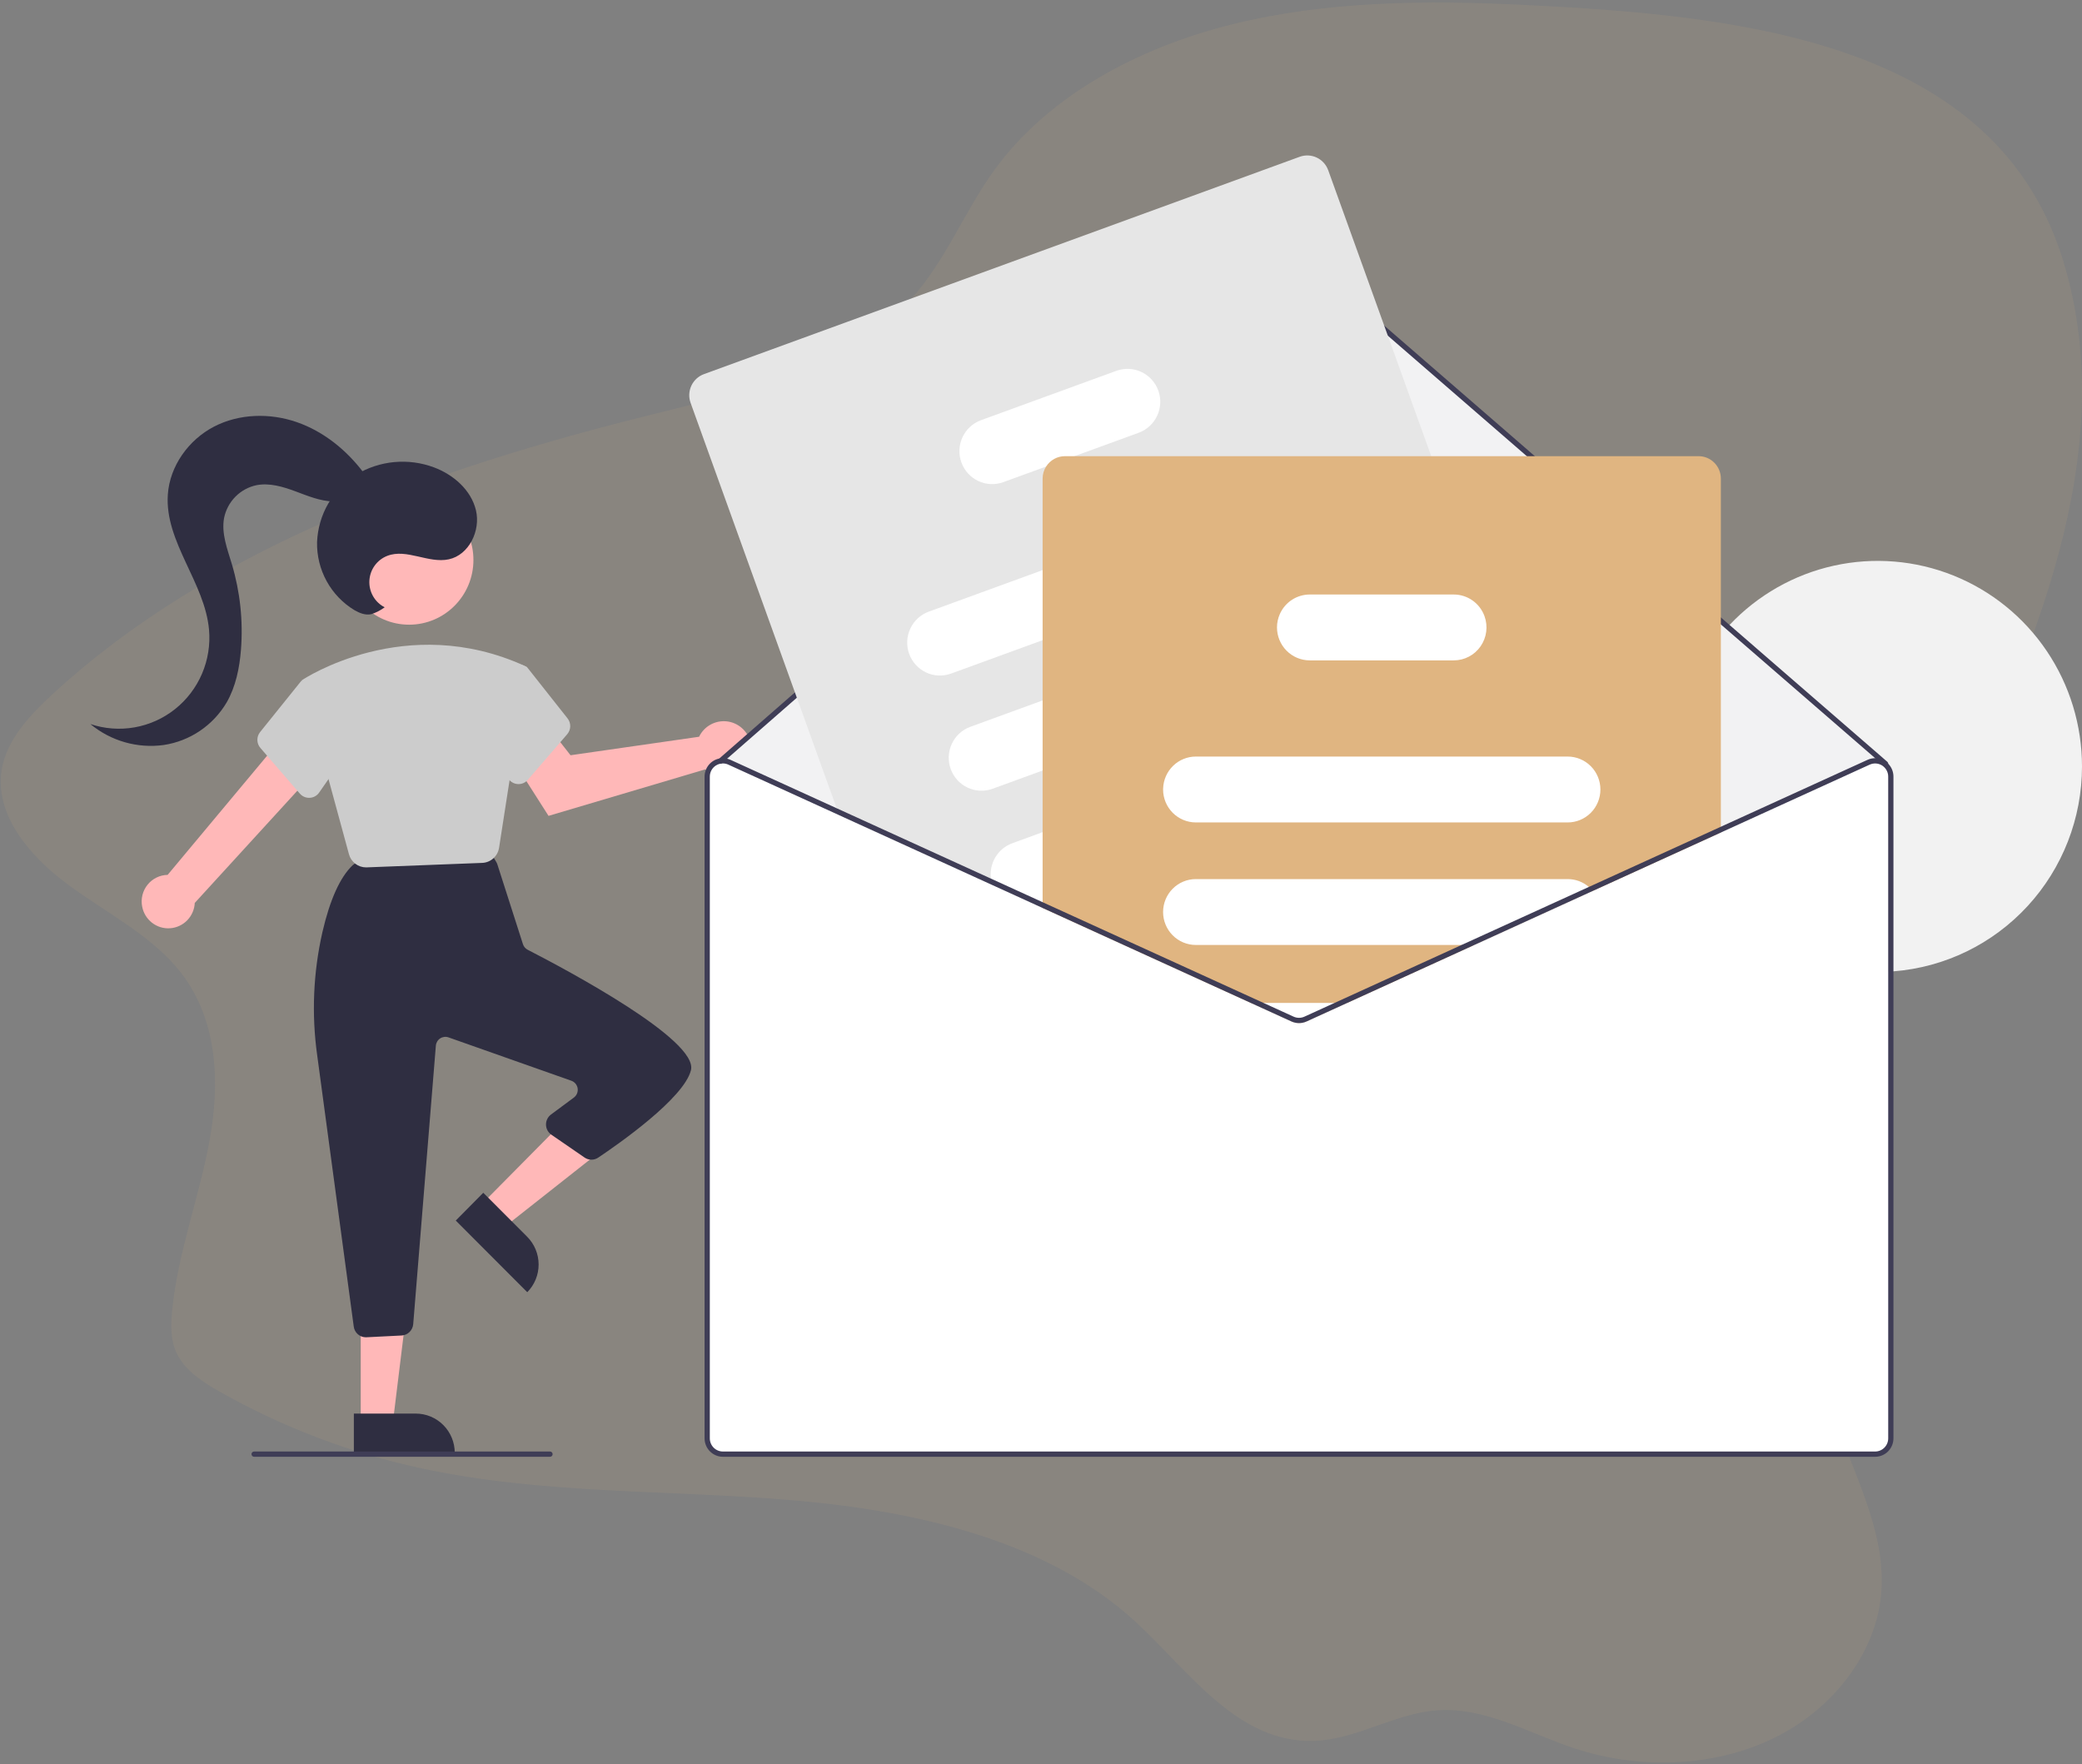 <svg width="576" height="488" viewBox="0 0 576 488" fill="none" xmlns="http://www.w3.org/2000/svg">
<rect x="0" y="0" width="576" height="488" fill="#808080" stroke="none"/>
<path opacity="0.1" d="M421.457 1.352C394.446 0.038 366.97 0.258 340.886 6.732C314.803 13.206 289.998 26.53 275.154 46.965C266.655 58.663 261.583 72.364 251.685 83.125C234.515 101.783 206.451 108.194 180.552 114.627C119.731 129.67 58.571 151.406 14.454 192.125C8.12 197.962 1.947 204.621 0.514 212.692C-1.686 225.102 7.999 236.714 18.743 244.658C29.488 252.601 42.201 258.902 50.153 269.206C60.292 282.345 60.862 299.707 57.983 315.49C55.104 331.273 49.179 346.628 47.619 362.585C47.233 366.519 47.141 370.621 48.84 374.26C51.091 379.085 56.095 382.36 61.001 385.113C78.393 394.923 97.161 402.036 116.668 406.213C150.277 413.451 185.325 412.091 219.734 415.065C254.144 418.039 289.981 426.359 314.164 448.656C328.996 462.327 342.378 482.27 363.526 481.593C375.376 481.217 385.844 473.939 397.665 473.129C410.972 472.215 423 479.493 435.546 483.641C453.367 489.543 474.003 488.97 490.713 480.835C507.422 472.701 519.554 456.768 520.533 439.642C521.489 422.864 512.437 407.168 507.209 391.044C490.062 338.216 514.182 282.391 538.164 231.779C562.145 181.167 586.893 125.759 570.938 72.624C552.414 10.996 480.665 4.233 421.457 1.352Z" fill="#E0B581"/>
<path d="M194.012 202.767C193.784 203.099 193.583 203.448 193.409 203.812L157.842 208.927L152.441 202.028L141.027 208.868L151.756 225.699L195.134 212.833C196.279 213.876 197.712 214.543 199.243 214.746C200.773 214.949 202.329 214.679 203.704 213.97C205.078 213.262 206.205 212.15 206.936 210.781C207.666 209.412 207.966 207.852 207.794 206.308C207.622 204.765 206.986 203.31 205.973 202.138C204.959 200.966 203.615 200.133 202.119 199.748C200.623 199.364 199.046 199.447 197.598 199.986C196.15 200.525 194.899 201.495 194.012 202.767Z" fill="#FFB8B8"/>
<path d="M469.5 165.5L515.5 205.5L519 208.5L520 210.5L517 211L370 278L360.5 282H357.5L317.5 263.5L199.5 210.5L222.5 191L238 178L375 83.5L384.5 92.5L469.5 165.5Z" fill="#F2F2F3"/>
<path d="M203 211.5L243.5 230L269.5 241.5L312 261L350.5 278.5L357.5 282H360.5L366 279.5L412 259L455 239L511.5 213.5L518 210.5L521 211L523 213.5V392.5L523.5 399L521 401.5L517.5 402.5L205.5 402H198.5L196 399.5L195.5 397V240.5V220.5L196.5 211.5L200.5 210.5L203 211.5Z" fill="white"/>
<path d="M575.999 212.019C576 226.341 570.628 240.137 560.958 250.647C551.287 261.157 538.03 267.607 523.837 268.708C523.359 268.745 522.874 268.781 522.388 268.803V214.84C522.389 214.3 522.269 213.768 522.039 213.281C521.808 212.794 521.472 212.365 521.055 212.026C521.007 211.976 520.954 211.932 520.896 211.895C520.843 211.852 520.788 211.813 520.729 211.778C520.22 211.449 519.637 211.252 519.034 211.208C518.43 211.163 517.825 211.272 517.273 211.523L516.672 210.196C517.33 209.895 518.043 209.739 518.766 209.737L477.5 173.968C477.819 173.604 478.152 173.247 478.485 172.889C486.265 164.638 496.325 158.924 507.366 156.485C518.407 154.046 529.921 154.994 540.42 159.207C550.92 163.42 559.923 170.705 566.265 180.119C572.607 189.533 575.998 200.645 575.999 212.019Z" fill="#F2F2F2"/>
<path d="M39.328 250.788C39.122 249.733 39.149 248.645 39.407 247.602C39.665 246.559 40.147 245.585 40.819 244.75C41.491 243.914 42.337 243.237 43.297 242.766C44.257 242.295 45.309 242.041 46.377 242.023L78.951 203.008L87.083 213.47L53.886 249.78C53.797 251.588 53.052 253.3 51.792 254.592C50.533 255.884 48.846 256.666 47.051 256.79C45.257 256.914 43.48 256.372 42.056 255.266C40.632 254.159 39.662 252.566 39.328 250.788H39.328Z" fill="#FFB8B8"/>
<path d="M133.258 333.123L139.552 339.428L166.72 318.004L157.431 308.697L133.258 333.123Z" fill="#FFB8B8"/>
<path d="M145.871 357.47L126.09 337.652L133.7 329.963L145.838 342.123C146.842 343.129 147.639 344.323 148.184 345.639C148.729 346.954 149.011 348.365 149.014 349.79C149.017 351.215 148.741 352.626 148.201 353.944C147.662 355.262 146.87 356.46 145.871 357.47L145.871 357.47Z" fill="#2F2E41"/>
<path d="M99.798 393.604H108.68L112.905 359.134H99.797L99.798 393.604Z" fill="#FFB8B8"/>
<path d="M125.812 401.901L97.898 401.902L97.898 391.051L115.027 391.05C116.443 391.05 117.846 391.331 119.154 391.876C120.463 392.421 121.652 393.22 122.653 394.228C123.655 395.236 124.449 396.432 124.991 397.748C125.533 399.065 125.812 400.476 125.812 401.901Z" fill="#2F2E41"/>
<path d="M97.868 366.981L87.751 291.91C86.168 280.565 86.659 269.024 89.201 257.857C91.277 248.882 94.082 242.666 97.537 239.381C98.083 238.866 98.781 238.545 99.525 238.468L132.928 234.967C133.571 234.9 134.22 235.02 134.798 235.311C135.377 235.601 135.861 236.052 136.195 236.609L137.293 238.45C137.426 238.674 137.534 238.912 137.614 239.16L144.676 261.189C144.781 261.521 144.951 261.83 145.176 262.096C145.401 262.362 145.676 262.58 145.986 262.739C157.105 268.45 193.224 287.732 191.157 296.051C189.215 303.867 171.032 316.541 165.505 320.239C164.942 320.618 164.279 320.817 163.602 320.812C162.925 320.807 162.266 320.597 161.709 320.21L152.535 313.895C152.087 313.586 151.719 313.174 151.461 312.694C151.204 312.213 151.065 311.677 151.055 311.131C151.046 310.585 151.166 310.045 151.407 309.555C151.647 309.066 152.001 308.641 152.438 308.317L158.764 303.627C159.151 303.34 159.453 302.952 159.638 302.505C159.822 302.058 159.882 301.569 159.811 301.09C159.739 300.612 159.54 300.162 159.233 299.789C158.927 299.416 158.525 299.134 158.071 298.974L124.094 286.979C123.713 286.844 123.306 286.799 122.904 286.847C122.503 286.896 122.118 287.036 121.779 287.258C121.44 287.479 121.156 287.776 120.948 288.125C120.741 288.475 120.616 288.867 120.583 289.272L114.319 366.312C114.249 367.138 113.885 367.911 113.294 368.488C112.702 369.064 111.923 369.406 111.1 369.449L101.407 369.937C101.348 369.94 101.289 369.942 101.231 369.942C100.408 369.945 99.613 369.646 98.993 369.101C98.374 368.556 97.974 367.802 97.868 366.981Z" fill="#2F2E41"/>
<path d="M113.184 172.812C123.012 172.812 130.978 164.797 130.978 154.909C130.978 145.021 123.012 137.006 113.184 137.006C103.357 137.006 95.391 145.021 95.391 154.909C95.391 164.797 103.357 172.812 113.184 172.812Z" fill="#FFB8B8"/>
<path d="M96.543 236.314L83.445 188.23L83.67 188.078C83.951 187.887 112.182 169.13 145.236 184.246L145.835 184.591L138.074 234.5C137.904 235.639 137.345 236.682 136.493 237.451C135.641 238.22 134.549 238.665 133.405 238.71L101.468 239.946C101.404 239.949 101.34 239.95 101.276 239.95C100.199 239.953 99.152 239.598 98.296 238.94C97.441 238.283 96.824 237.36 96.543 236.314Z" fill="#CCCCCC"/>
<path d="M82.948 219.533L72.039 206.911C71.514 206.305 71.218 205.531 71.204 204.727C71.189 203.923 71.458 203.139 71.962 202.514L83.365 188.34L92.12 190.743L96.761 207.087L88.298 219.25C88.003 219.677 87.615 220.03 87.163 220.282C86.711 220.535 86.207 220.679 85.691 220.705C85.63 220.708 85.569 220.709 85.509 220.709C85.023 220.71 84.543 220.606 84.1 220.403C83.659 220.2 83.265 219.903 82.948 219.533Z" fill="#CCCCCC"/>
<path d="M143.273 216.904C142.757 216.878 142.253 216.734 141.801 216.482C141.349 216.23 140.961 215.876 140.665 215.45L132.203 203.286L136.273 186.081L144.334 183.869L145.838 184.591L157.002 198.714C157.506 199.338 157.774 200.122 157.76 200.926C157.746 201.731 157.45 202.504 156.925 203.111L146.016 215.732C145.699 216.102 145.305 216.399 144.863 216.602C144.421 216.805 143.941 216.909 143.455 216.908C143.395 216.908 143.334 216.907 143.273 216.904Z" fill="#CCCCCC"/>
<path d="M522.39 211.268C522.396 211.449 522.334 211.626 522.216 211.763C522.091 211.91 521.913 212.001 521.722 212.016C521.53 212.031 521.34 211.969 521.194 211.844L518.767 209.737L477.501 173.968L361.76 73.63C361.1 73.061 360.259 72.749 359.39 72.751C358.52 72.752 357.68 73.067 357.022 73.637L201.159 209.883L199.753 211.107C199.699 211.155 199.638 211.195 199.572 211.224C199.456 211.276 199.329 211.296 199.203 211.282C199.022 211.263 198.854 211.177 198.732 211.042C198.669 210.97 198.621 210.886 198.59 210.796C198.559 210.705 198.546 210.61 198.552 210.514C198.558 210.419 198.583 210.325 198.625 210.24C198.667 210.154 198.725 210.077 198.797 210.014L198.992 209.839L356.073 72.537C356.996 71.739 358.171 71.299 359.388 71.296C360.605 71.294 361.782 71.728 362.709 72.522L478.487 172.889L522.136 210.736C522.212 210.802 522.274 210.884 522.318 210.975C522.362 211.067 522.386 211.166 522.39 211.268Z" fill="#3F3D56"/>
<path d="M434.383 232.793L432.478 227.516L425.914 209.292L411.772 170.054L395.964 126.194L367.456 47.082C366.896 45.539 365.752 44.283 364.273 43.587C362.794 42.892 361.102 42.815 359.567 43.372L194.742 103.502C193.208 104.065 191.959 105.216 191.268 106.704C190.576 108.192 190.5 109.895 191.055 111.44L231.473 223.594L232.161 225.511L274.586 244.857L286.511 250.295L288.445 251.177L338.934 274.204L340.89 273.49L374.005 261.411L423.958 243.188L430.688 240.731C432.223 240.169 433.473 239.018 434.166 237.53C434.858 236.043 434.936 234.339 434.383 232.793Z" fill="#E6E6E6"/>
<path d="M365.273 139.373C364.451 137.102 362.767 135.253 360.592 134.229C358.416 133.206 355.926 133.092 353.667 133.913L288.45 157.713L256.957 169.201C255.838 169.608 254.81 170.233 253.931 171.04C253.052 171.847 252.34 172.82 251.836 173.904C251.331 174.989 251.043 176.162 250.99 177.358C250.936 178.554 251.117 179.749 251.523 180.874C251.928 182 252.55 183.034 253.353 183.917C254.156 184.801 255.124 185.516 256.202 186.023C257.28 186.53 258.447 186.818 259.636 186.871C260.824 186.924 262.012 186.74 263.13 186.331L288.45 177.095L359.847 151.051C362.104 150.223 363.942 148.529 364.959 146.34C365.976 144.151 366.089 141.646 365.273 139.373Z" fill="white"/>
<path d="M376.756 171.242C375.934 168.971 374.251 167.122 372.075 166.098C369.899 165.075 367.409 164.961 365.15 165.782L354.102 169.813L288.45 193.766L268.441 201.063C266.184 201.888 264.345 203.581 263.329 205.769C262.312 207.957 262.201 210.462 263.019 212.734C263.837 215.005 265.517 216.856 267.691 217.881C269.865 218.906 272.355 219.021 274.613 218.2L288.45 213.148L371.33 182.912C371.518 182.846 371.699 182.766 371.881 182.686C373.985 181.757 375.659 180.058 376.565 177.933C377.47 175.808 377.539 173.416 376.756 171.242Z" fill="white"/>
<path d="M388.363 203.446C387.543 201.176 385.86 199.326 383.686 198.303C381.511 197.279 379.022 197.166 376.764 197.987L345.779 209.292L321.791 218.047L288.451 230.206L280.047 233.274C278.105 233.986 276.463 235.344 275.392 237.123C274.32 238.902 273.885 240.995 274.157 243.057C274.24 243.67 274.386 244.274 274.592 244.857L286.517 250.295L288.451 249.588H288.465L348.966 227.516L382.937 215.124C385.194 214.298 387.034 212.605 388.052 210.415C389.069 208.225 389.181 205.719 388.363 203.446H388.363Z" fill="white"/>
<path d="M320.455 108.043C319.633 105.773 317.949 103.923 315.774 102.9C313.598 101.876 311.108 101.763 308.849 102.584L271.394 116.244C269.137 117.069 267.299 118.762 266.282 120.95C265.265 123.139 265.154 125.644 265.972 127.915C266.79 130.186 268.47 132.038 270.645 133.063C272.819 134.088 275.308 134.202 277.566 133.381L289.419 129.059L297.265 126.194L315.029 119.714C317.285 118.888 319.123 117.195 320.141 115.008C321.158 112.82 321.271 110.315 320.455 108.043Z" fill="white"/>
<path d="M469.93 126.194H294.607C293.573 126.195 292.556 126.458 291.649 126.958C290.743 127.459 289.976 128.181 289.42 129.058C288.784 130.051 288.447 131.208 288.449 132.39V251.177L338.938 274.204L346.052 277.448L357.289 282.572C357.947 282.871 358.66 283.026 359.382 283.026C360.104 283.026 360.818 282.871 361.476 282.572L372.713 277.448L407.879 261.411L440.654 246.461L476.088 230.308V132.39C476.087 130.747 475.437 129.171 474.283 128.01C473.128 126.848 471.562 126.195 469.93 126.194Z" fill="#E0B581"/>
<path d="M433.709 209.292H330.834C328.495 209.294 326.247 210.206 324.561 211.838C322.876 213.47 321.884 215.695 321.792 218.047C321.78 218.166 321.776 218.285 321.778 218.404C321.781 220.82 322.737 223.135 324.434 224.843C326.132 226.551 328.433 227.513 330.834 227.516H433.709C436.111 227.516 438.414 226.556 440.112 224.847C441.811 223.138 442.765 220.821 442.765 218.404C442.765 215.988 441.811 213.67 440.112 211.961C438.414 210.252 436.111 209.292 433.709 209.292Z" fill="white"/>
<path d="M439.569 245.36C437.937 243.955 435.857 243.184 433.708 243.188H330.833C328.431 243.188 326.128 244.148 324.43 245.857C322.731 247.566 321.777 249.883 321.777 252.3C321.777 254.716 322.731 257.034 324.43 258.743C326.128 260.451 328.431 261.411 330.833 261.411H407.881L440.656 246.461C440.326 246.064 439.962 245.696 439.569 245.36Z" fill="white"/>
<path d="M346.051 277.448L357.287 282.572C357.945 282.871 358.659 283.026 359.381 283.026C360.103 283.026 360.817 282.871 361.475 282.572L372.711 277.448H346.051Z" fill="white"/>
<path d="M410.696 170.447C410.059 168.693 408.901 167.179 407.38 166.108C405.859 165.038 404.047 164.464 402.191 164.463H362.345C360.605 164.464 358.903 164.97 357.441 165.919C355.979 166.867 354.819 168.219 354.101 169.813C353.564 170.994 353.287 172.277 353.289 173.575C353.292 175.99 354.248 178.306 355.945 180.014C357.643 181.722 359.944 182.683 362.345 182.686H402.191C403.648 182.686 405.083 182.333 406.375 181.656C407.667 180.979 408.778 179.998 409.613 178.796C410.447 177.595 410.982 176.209 411.171 174.755C411.359 173.302 411.197 171.824 410.696 170.447Z" fill="white"/>
<path d="M404.363 261.411L369.197 277.448L360.873 281.246C360.404 281.458 359.896 281.568 359.381 281.568C358.866 281.568 358.358 281.458 357.889 281.246L349.565 277.448H346.051L357.287 282.572C357.945 282.872 358.659 283.026 359.381 283.026C360.103 283.026 360.817 282.872 361.475 282.572L372.711 277.448L407.877 261.411H404.363ZM404.363 261.411L369.197 277.448L360.873 281.246C360.404 281.458 359.896 281.568 359.381 281.568C358.866 281.568 358.358 281.458 357.889 281.246L349.565 277.448H346.051L357.287 282.572C357.945 282.872 358.659 283.026 359.381 283.026C360.103 283.026 360.817 282.872 361.475 282.572L372.711 277.448L407.877 261.411H404.363ZM404.363 261.411L369.197 277.448L360.873 281.246C360.404 281.458 359.896 281.568 359.381 281.568C358.866 281.568 358.358 281.458 357.889 281.246L349.565 277.448H346.051L357.287 282.572C357.945 282.872 358.659 283.026 359.381 283.026C360.103 283.026 360.817 282.872 361.475 282.572L372.711 277.448L407.877 261.411H404.363ZM522.387 211.268C522.12 211 521.826 210.761 521.511 210.554C520.799 210.089 519.982 209.813 519.136 209.751C518.29 209.688 517.443 209.842 516.671 210.196L439.566 245.36L404.363 261.411L369.197 277.448L360.873 281.246C360.404 281.458 359.896 281.568 359.381 281.568C358.866 281.568 358.358 281.458 357.889 281.246L349.565 277.448L340.892 273.49L288.462 249.588L288.448 249.581L274.154 243.057L231.476 223.594L202.091 210.196C201.792 210.057 201.478 209.952 201.156 209.883C200.447 209.705 199.706 209.69 198.99 209.839C197.844 210.075 196.814 210.701 196.074 211.612C195.334 212.523 194.928 213.663 194.926 214.84V397.897C194.927 399.25 195.462 400.547 196.413 401.504C197.364 402.46 198.653 402.999 199.997 403H518.765C520.109 402.999 521.398 402.46 522.349 401.504C523.3 400.547 523.835 399.25 523.836 397.897V214.84C523.839 213.504 523.318 212.221 522.387 211.268V211.268ZM522.387 397.897C522.387 398.864 522.005 399.791 521.326 400.474C520.647 401.158 519.725 401.542 518.765 401.542H199.997C199.036 401.542 198.115 401.158 197.436 400.474C196.757 399.791 196.375 398.864 196.375 397.897V214.84C196.375 214.231 196.527 213.631 196.817 213.096C197.107 212.562 197.525 212.108 198.034 211.778C198.392 211.547 198.786 211.38 199.2 211.282C199.322 211.256 199.445 211.236 199.57 211.224C199.711 211.204 199.854 211.194 199.997 211.195C200.512 211.196 201.021 211.308 201.489 211.523L232.164 225.511L274.589 244.857L286.513 250.295L288.448 251.177L338.937 274.204L346.051 277.448L357.287 282.572C357.945 282.872 358.659 283.026 359.381 283.026C360.103 283.026 360.817 282.872 361.475 282.572L372.711 277.448L407.877 261.411L440.652 246.461L517.272 211.523C517.824 211.272 518.429 211.163 519.033 211.208C519.636 211.252 520.219 211.449 520.728 211.778C520.787 211.813 520.842 211.852 520.895 211.895C520.953 211.932 521.006 211.976 521.054 212.026C521.471 212.365 521.807 212.794 522.038 213.281C522.268 213.768 522.388 214.3 522.387 214.84L522.387 397.897ZM404.363 261.411L369.197 277.448L360.873 281.246C360.404 281.458 359.896 281.568 359.381 281.568C358.866 281.568 358.358 281.458 357.889 281.246L349.565 277.448H346.051L357.287 282.572C357.945 282.872 358.659 283.026 359.381 283.026C360.103 283.026 360.817 282.872 361.475 282.572L372.711 277.448L407.877 261.411H404.363ZM404.363 261.411L369.197 277.448L360.873 281.246C360.404 281.458 359.896 281.568 359.381 281.568C358.866 281.568 358.358 281.458 357.889 281.246L349.565 277.448H346.051L357.287 282.572C357.945 282.872 358.659 283.026 359.381 283.026C360.103 283.026 360.817 282.872 361.475 282.572L372.711 277.448L407.877 261.411H404.363ZM286.513 250.295L288.448 251.177V249.588L286.513 250.295ZM404.363 261.411L369.197 277.448L360.873 281.246C360.404 281.458 359.896 281.568 359.381 281.568C358.866 281.568 358.358 281.458 357.889 281.246L349.565 277.448H346.051L357.287 282.572C357.945 282.872 358.659 283.026 359.381 283.026C360.103 283.026 360.817 282.872 361.475 282.572L372.711 277.448L407.877 261.411H404.363Z" fill="#3F3D56"/>
<path d="M152.164 403H70.299C70.106 403 69.922 402.923 69.786 402.787C69.65 402.65 69.574 402.464 69.574 402.271C69.574 402.078 69.65 401.892 69.786 401.756C69.922 401.619 70.106 401.542 70.299 401.542H152.164C152.356 401.542 152.54 401.619 152.676 401.756C152.812 401.892 152.889 402.078 152.889 402.271C152.889 402.464 152.812 402.65 152.676 402.787C152.54 402.923 152.356 403 152.164 403Z" fill="#3F3D56"/>
<path d="M106.425 168.002C105.088 167.32 103.977 166.262 103.225 164.957C102.474 163.653 102.114 162.157 102.19 160.651C102.266 159.144 102.774 157.693 103.653 156.471C104.532 155.25 105.744 154.311 107.142 153.768C112.511 151.683 118.531 155.938 124.159 154.728C129.769 153.522 133.014 146.774 131.675 141.162C130.336 135.55 125.463 131.322 120.089 129.304C116.579 127.988 112.82 127.484 109.09 127.828C105.361 128.172 101.756 129.355 98.542 131.291C95.361 133.283 92.713 136.026 90.826 139.283C88.939 142.539 87.871 146.21 87.715 149.976C87.642 153.746 88.557 157.468 90.369 160.768C92.18 164.069 94.824 166.831 98.034 168.776C99.465 169.606 101.13 170.272 102.739 169.898C104.059 169.466 105.304 168.826 106.425 168.002Z" fill="#2F2E41"/>
<path d="M100.655 130.854C95.921 124.536 89.529 119.345 82.092 116.771C74.655 114.198 66.156 114.404 59.17 118.041C52.185 121.678 46.976 128.901 46.433 136.796C45.528 149.935 56.686 161.103 57.831 174.223C58.194 178.382 57.523 182.566 55.879 186.399C54.234 190.231 51.669 193.592 48.412 196.179C45.155 198.766 41.31 200.496 37.223 201.216C33.136 201.935 28.936 201.62 25 200.3C27.803 202.621 31.054 204.335 34.547 205.332C38.04 206.33 41.7 206.589 45.298 206.095C48.889 205.553 52.316 204.213 55.329 202.173C58.343 200.133 60.867 197.444 62.719 194.3C65.23 189.91 66.261 184.811 66.662 179.762C67.291 171.778 66.439 163.746 64.15 156.076C62.898 151.891 61.201 147.585 61.995 143.288C62.447 141.053 63.542 139.001 65.144 137.387C66.746 135.773 68.783 134.668 71.004 134.21C74.592 133.533 78.261 134.635 81.688 135.904C85.114 137.172 88.569 138.64 92.219 138.723C95.869 138.807 99.845 137.126 101.255 133.738L100.655 130.854Z" fill="#2F2E41"/>
</svg>

